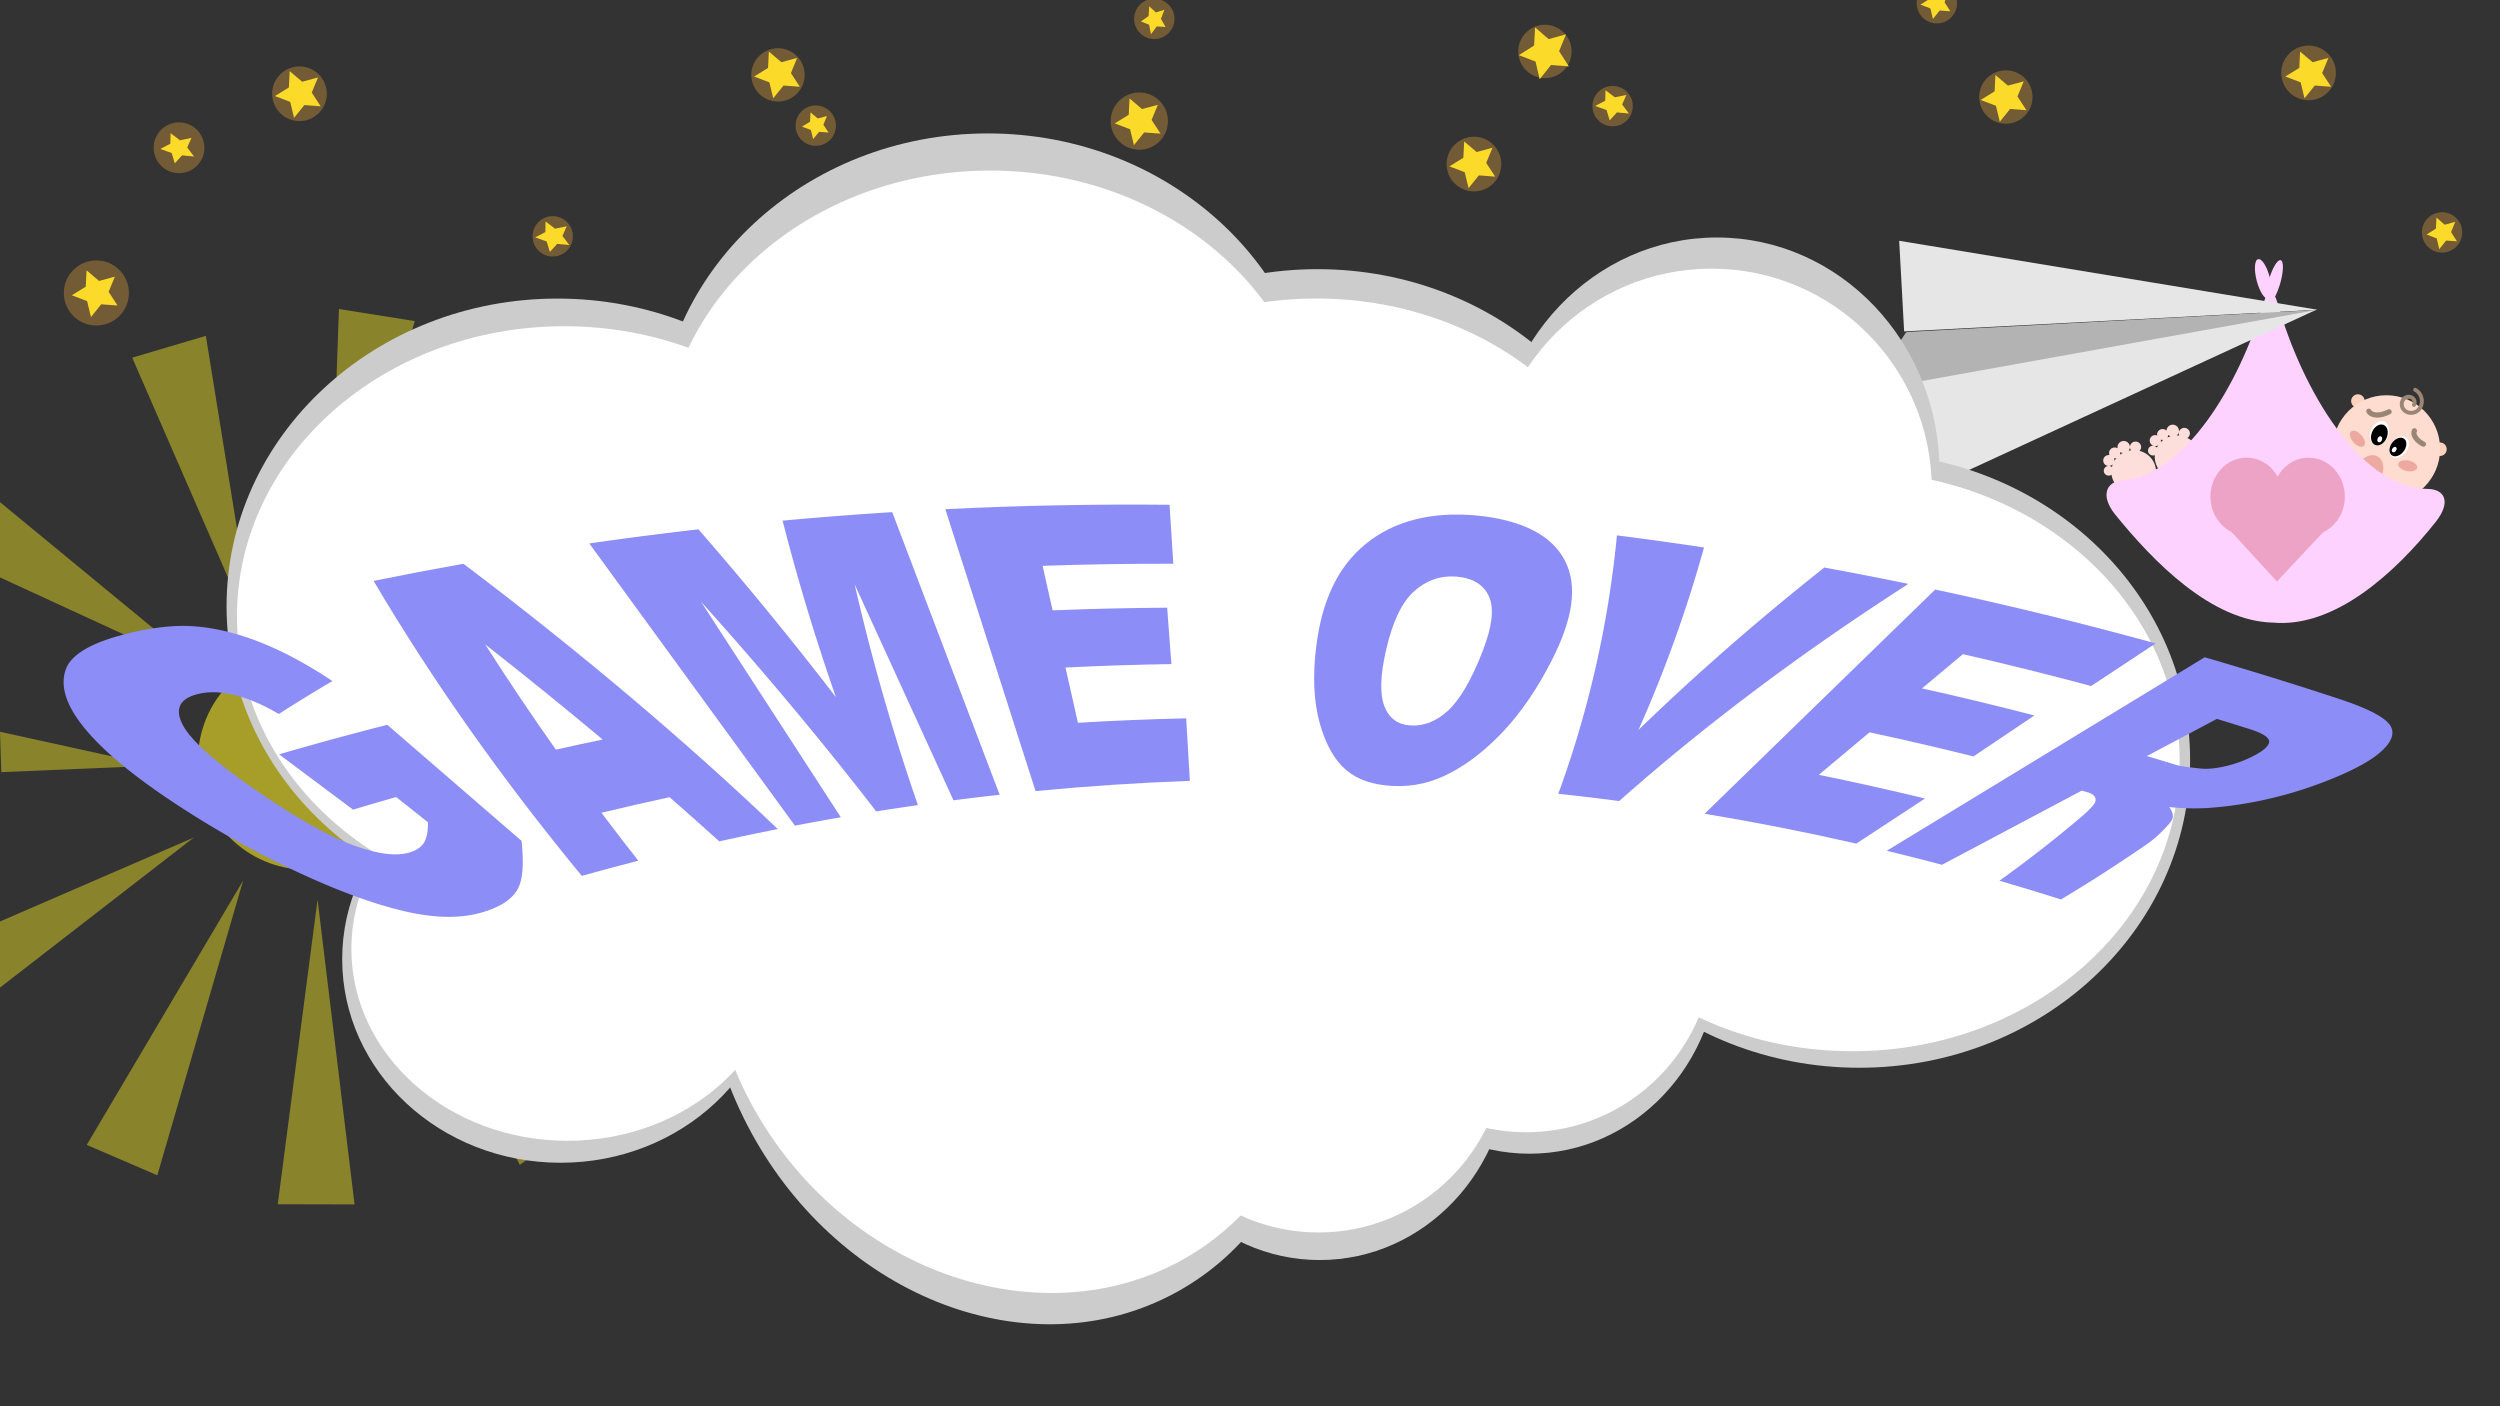 <svg id="Layer_1" data-name="Layer 1" xmlns="http://www.w3.org/2000/svg" width="1920" height="1080" viewBox="0 0 1920 1080"><rect x="0" y="0" width="1920" height="1080" fill="#333333" stroke="none"/><defs><style>.cls-1{fill:#fed2be;}.cls-2{fill:#fedccf;}.cls-3,.cls-6{fill:none;stroke:#998675;stroke-linecap:round;stroke-miterlimit:10;}.cls-3{stroke-width:3px;}.cls-4,.cls-7{fill:#c1272d;}.cls-4{opacity:0.27;}.cls-5{fill:#fff;}.cls-6{stroke-width:4px;}.cls-7{opacity:0.28;}.cls-8{fill:#fededa;}.cls-9{fill:#fed2ff;}.cls-10{fill:gray;}.cls-11{fill:#e6e6e6;}.cls-12{fill:#b3b3b3;}.cls-13,.cls-14,.cls-15{fill:#fcee21;}.cls-14{opacity:0.57;}.cls-15{opacity:0.43;}.cls-16{fill:#fbb03b;opacity:0.32;}.cls-17{fill:#ccc;}.cls-18{fill:#8d8df7;}</style></defs><title>VUNDET</title><circle class="cls-1" cx="1810.881" cy="308.01" r="5.198"/><circle class="cls-1" cx="1873.881" cy="345.01" r="5.198"/><circle class="cls-2" cx="1832.787" cy="344.767" r="41.213"/><path class="cls-3" d="M1853.918,310.94a4.105,4.105,0,0,0-1.595-5.581,5.131,5.131,0,0,0-6.977,1.993,6.413,6.413,0,0,0,2.492,8.721,8.017,8.017,0,0,0,10.901-3.115,10.021,10.021,0,0,0-3.893-13.626"/><ellipse class="cls-4" cx="1819.42" cy="362.218" rx="13.366" ry="10.025" transform="translate(596.02 1756.773) rotate(-60)"/><ellipse class="cls-5" cx="1827.502" cy="332.683" rx="9.653" ry="6.956" transform="translate(806.139 1884.217) rotate(-66.961)"/><ellipse cx="1827.362" cy="334.036" rx="8.354" ry="6.02" transform="translate(804.809 1884.912) rotate(-66.961)"/><ellipse class="cls-5" cx="1827.677" cy="337.397" rx="2.413" ry="1.739" transform="translate(801.907 1887.248) rotate(-66.961)"/><ellipse class="cls-5" cx="1842.613" cy="343.406" rx="9.155" ry="6.359" transform="translate(457.183 1605.839) rotate(-52.898)"/><ellipse cx="1841.612" cy="343.311" rx="7.923" ry="5.503" transform="translate(456.862 1605.003) rotate(-52.898)"/><ellipse class="cls-5" cx="1838.777" cy="345.301" rx="2.289" ry="1.59" transform="translate(454.15 1603.531) rotate(-52.898)"/><path class="cls-6" d="M1819.281,315.823c1.925,3.698,8.879,3.889,15.532.426"/><ellipse class="cls-7" cx="1810.509" cy="336.97" rx="4.084" ry="7.426" transform="translate(233.267 1287.654) rotate(-41.623)"/><ellipse class="cls-7" cx="1849.124" cy="357.763" rx="4.084" ry="7.426" transform="translate(1125.292 2096.532) rotate(-78.349)"/><path class="cls-8" d="M1679.829,336.337a4.101,4.101,0,0,0,1.962-2.822,4.298,4.298,0,0,0-8.469-1.453,4.072,4.072,0,0,0,.356,2.472,17.711,17.711,0,0,0-2.002-.106,4.534,4.534,0,0,0,1.725-2.824,4.776,4.776,0,0,0-9.41-1.615,4.505,4.505,0,0,0-.051.767,4.35,4.35,0,0,0-2.301-1.171,4.238,4.238,0,0,0-4.941,3.39,4.044,4.044,0,0,0,.035,1.495,4.409,4.409,0,0,0-.741-.203,4.179,4.179,0,1,0-1.413,8.234,4.332,4.332,0,0,0,2.993-.576,16.279,16.279,0,0,0-1.089,1.908,3.853,3.853,0,0,0-2.374-1.412,3.714,3.714,0,1,0-1.256,7.319,3.866,3.866,0,0,0,2.042-.208,17.202,17.202,0,0,0,34.03,4.515A16.769,16.769,0,0,0,1679.829,336.337Zm-12.852-1.222a17.271,17.271,0,0,0-2.462.914,4.052,4.052,0,0,0,.652-1.6,4,4,0,0,0,.035-.531A4.789,4.789,0,0,0,1666.977,335.115Zm-7.492,2.502a4.401,4.401,0,0,0,.741.203,4.357,4.357,0,0,0,1.263.014,16.837,16.837,0,0,0-2.138,1.879,3.594,3.594,0,0,0,.134-2.096Z"/><ellipse class="cls-9" cx="1746.799" cy="216.402" rx="17.244" ry="4.564" transform="translate(1058.3 1836.311) rotate(-74.035)"/><ellipse class="cls-9" cx="1738.145" cy="214.23" rx="5.177" ry="15.694" transform="translate(1.822 442.756) rotate(-14.524)"/><path class="cls-8" d="M1643.091,346.278a4.102,4.102,0,0,0,1.297-3.183,4.298,4.298,0,0,0-8.582.437,4.072,4.072,0,0,0,.889,2.334,17.689,17.689,0,0,0-1.977.335,4.535,4.535,0,0,0,1.065-3.133,4.776,4.776,0,0,0-9.535.486,4.491,4.491,0,0,0,.118.76,4.351,4.351,0,0,0-2.502-.638,4.238,4.238,0,0,0-4.078,4.39,4.044,4.044,0,0,0,.361,1.451,4.412,4.412,0,0,0-.767-.036,4.179,4.179,0,1,0,.425,8.343,4.332,4.332,0,0,0,2.794-1.218,16.276,16.276,0,0,0-.644,2.1,3.853,3.853,0,0,0-2.626-.858,3.714,3.714,0,1,0,.378,7.416,3.865,3.865,0,0,0,1.947-.651,17.202,17.202,0,0,0,34.192-3.05A16.769,16.769,0,0,0,1643.091,346.278Zm-12.807,1.623a17.287,17.287,0,0,0-2.202,1.432,3.554,3.554,0,0,0,.204-2.229A4.786,4.786,0,0,0,1630.284,347.901Zm-6.762,4.082a3.97,3.97,0,0,0,2.002-.227,16.829,16.829,0,0,0-1.674,2.301,3.594,3.594,0,0,0-.329-2.074Z"/><path class="cls-9" d="M1629.433,368.94c47.998-3.251,90.161-72.776,109.137-136.802,3.248-10.45,7.426-10.156,10.651.707,18.55,65.941,63.614,142.745,115.621,142.659,12.846.369,17.665,10.032,6.018,25.035-31.548,39.821-78.087,81.854-125.162,77.621-47.151-1.054-91.657-46.438-121.512-83.349C1613.097,380.697,1617.491,370.218,1629.433,368.94Z"/><path class="cls-4" d="M1800.84,381.403c0-16.515-12.442-29.904-27.79-29.904-10.11,0-18.957,5.811-23.82,14.497-4.862-8.686-13.71-14.497-23.82-14.497-15.348,0-27.79,13.388-27.79,29.904,0,12.042,6.618,22.414,16.15,27.154l34.903,37.99,35.454-37.717C1793.962,404.224,1800.84,393.68,1800.84,381.403Z"/><polygon class="cls-10" points="1483.265 285.384 1495.098 311.032 1427 310.233 1483.265 285.384"/><polygon class="cls-11" points="1472.241 284.606 1779.535 237.621 1486.337 372.859 1472.241 284.606"/><polygon class="cls-11" points="1462.381 254.508 1779.786 237.886 1458.575 184.926 1462.381 254.508"/><polygon class="cls-12" points="1466.228 294.374 1464.015 254.968 1779.269 238.018 1466.228 294.374"/><polygon class="cls-12" points="1463.735 255.425 1502.223 279.892 1427.233 310.392 1463.735 255.425"/><polygon class="cls-13" points="131.022 102.296 138.217 107.74 147.048 105.89 143.785 113.272 149.041 120.197 139.829 119.315 134.247 125.446 131.816 117.518 123.11 114.382 130.82 110.365 131.022 102.296"/><polygon class="cls-13" points="1532.49 57.614 1542.072 65.76 1554.214 62.485 1549.428 74.115 1556.294 84.651 1543.755 83.693 1535.856 93.479 1532.893 81.257 1521.145 76.77 1531.853 70.174 1532.49 57.614"/><polygon class="cls-13" points="1482.353 -9.174 1488.599 -3.798 1496.542 -5.992 1493.39 1.72 1497.857 8.685 1489.662 8.076 1484.479 14.574 1482.568 6.485 1474.898 3.537 1481.911 -0.854 1482.353 -9.174"/><polygon class="cls-13" points="1233.022 69.296 1240.217 74.74 1249.048 72.89 1245.785 80.272 1251.041 87.197 1241.829 86.315 1236.247 92.446 1233.816 84.518 1225.11 81.382 1232.82 77.365 1233.022 69.296"/><polygon class="cls-13" points="1124.49 108.614 1134.072 116.76 1146.214 113.485 1141.428 125.115 1148.294 135.651 1135.755 134.693 1127.856 144.479 1124.893 132.257 1113.145 127.77 1123.853 121.174 1124.49 108.614"/><polygon class="cls-13" points="66.49 207.614 76.072 215.76 88.214 212.485 83.428 224.115 90.294 234.651 77.755 233.693 69.856 243.479 66.893 231.257 55.145 226.77 65.853 220.174 66.49 207.614"/><polygon class="cls-13" points="867.49 75.614 877.072 83.76 889.214 80.485 884.428 92.115 891.294 102.651 878.755 101.693 870.856 111.479 867.893 99.257 856.145 94.77 866.853 88.174 867.49 75.614"/><polygon class="cls-13" points="882.62 4.812 887.704 9.571 894.334 7.438 891.579 14.485 895.159 20.716 888.372 20.312 883.954 26.295 882.514 18.999 876.205 16.466 882.102 12.36 882.62 4.812"/><polygon class="cls-13" points="622.471 86.294 628.052 90.975 635.098 89.125 632.341 95.772 636.35 101.817 629.065 101.243 624.497 106.829 622.752 99.827 615.919 97.235 622.125 93.482 622.471 86.294"/><polygon class="cls-13" points="590.49 39.614 600.072 47.76 612.214 44.485 607.428 56.115 614.294 66.651 601.755 65.693 593.856 75.479 590.893 63.257 579.145 58.77 589.853 52.174 590.49 39.614"/><polygon class="cls-13" points="419.015 170.125 426.305 175.622 435.244 173.764 431.948 181.207 437.275 188.196 427.948 187.298 422.302 193.476 419.834 185.478 411.016 182.308 418.818 178.262 419.015 170.125"/><polygon class="cls-13" points="222.49 54.614 232.072 62.76 244.214 59.485 239.428 71.115 246.294 81.651 233.755 80.693 225.856 90.479 222.893 78.257 211.145 73.77 221.853 67.174 222.49 54.614"/><polygon class="cls-13" points="1178.943 21.036 1189.383 30.041 1202.668 26.356 1197.389 39.288 1204.852 50.958 1191.149 49.945 1182.476 60.843 1179.286 47.285 1166.463 42.35 1178.194 34.984 1178.943 21.036"/><polygon class="cls-13" points="1871.228 167.107 1877.562 172.594 1885.631 170.337 1882.417 178.229 1886.941 185.343 1878.621 184.734 1873.348 191.387 1871.42 183.119 1863.636 180.117 1870.765 175.616 1871.228 167.107"/><polygon class="cls-13" points="1766.49 39.614 1776.072 47.76 1788.214 44.485 1783.428 56.115 1790.294 66.651 1777.755 65.693 1769.856 75.479 1766.893 63.257 1755.145 58.77 1765.853 52.174 1766.49 39.614"/><circle class="cls-14" cx="236" cy="584" r="84"/><polygon class="cls-15" points="411.149 280.366 460.584 312.572 307.715 492.258 411.149 280.366"/><polygon class="cls-15" points="260.292 237.314 318.556 246.605 252.082 472.962 260.292 237.314"/><polygon class="cls-15" points="447.738 861.036 399.18 894.549 290.953 684.924 447.738 861.036"/><polygon class="cls-15" points="539.799 419.827 561.616 474.645 333.108 533.299 539.799 419.827"/><path class="cls-15" d="M576.591,562.451l-1.233,58.987-233.322-34.883Z"/><polygon class="cls-15" points="101.522 274.675 158.098 257.938 195.711 490.835 101.522 274.675"/><polygon class="cls-15" points="543.904 723.378 515.762 775.234 324.405 637.254 543.904 723.378"/><polygon class="cls-15" points="1 593 0 562 118.525 588.044 1 593"/><polygon class="cls-15" points="-2 760 -3 709 148.864 643.206 -2 760"/><polygon class="cls-15" points="120.814 902.627 66.626 879.289 186.739 676.24 120.814 902.627"/><polygon class="cls-15" points="272.31 925 213.31 924.853 243.892 690.929 272.31 925"/><polygon class="cls-15" points="-1 443 -2 384 159.356 516.867 -1 443"/><path class="cls-6" d="M1854.269,330.853c-1.505,2.95,1.577,7.535,6.883,10.241"/><circle class="cls-16" cx="597.5" cy="57.5" r="20.5"/><circle class="cls-16" cx="424.5" cy="181.5" r="15.5"/><circle class="cls-16" cx="1540.5" cy="74.5" r="20.5"/><circle class="cls-16" cx="1487.5" cy="2.5" r="15.5"/><circle class="cls-16" cx="1238.5" cy="81.5" r="15.5"/><circle class="cls-16" cx="1186.5" cy="39.5" r="20.5"/><circle class="cls-16" cx="1132" cy="126" r="21"/><circle class="cls-16" cx="886.5" cy="14.5" r="15.5"/><circle class="cls-16" cx="875" cy="93" r="22"/><circle class="cls-16" cx="626.5" cy="96.5" r="15.5"/><circle class="cls-16" cx="1875.5" cy="178.5" r="15.5"/><circle class="cls-16" cx="1773" cy="56" r="21"/><circle class="cls-16" cx="74" cy="225" r="25"/><circle class="cls-16" cx="137.5" cy="113.5" r="19.5"/><circle class="cls-16" cx="230" cy="72" r="21"/><ellipse class="cls-17" cx="428.074" cy="465.594" rx="254.074" ry="236.29"/><ellipse class="cls-17" cx="1011.869" cy="443.007" rx="254.074" ry="236.29"/><ellipse class="cls-17" cx="1318.567" cy="362.217" rx="171.027" ry="179.823"/><ellipse class="cls-17" cx="758.617" cy="338.762" rx="254.074" ry="236.29"/><ellipse class="cls-17" cx="776.707" cy="760.955" rx="227.477" ry="263.917" transform="translate(-269.492 464.653) rotate(-28.6)"/><ellipse class="cls-17" cx="430.541" cy="736.631" rx="167.738" ry="156.368"/><ellipse class="cls-17" cx="1013.514" cy="813.947" rx="145.538" ry="153.762"/><ellipse class="cls-17" cx="1427.926" cy="583.738" rx="254.074" ry="236.29"/><ellipse class="cls-17" cx="1174.674" cy="732.288" rx="145.538" ry="153.762"/><ellipse class="cls-5" cx="433.378" cy="473.265" rx="251.378" ry="222.718"/><ellipse class="cls-5" cx="1010.979" cy="451.976" rx="251.378" ry="222.718"/><ellipse class="cls-5" cx="1314.423" cy="375.826" rx="169.213" ry="169.495"/><ellipse class="cls-5" cx="760.414" cy="353.718" rx="251.378" ry="222.718"/><ellipse class="cls-5" cx="778.312" cy="751.662" rx="221.837" ry="252.377" transform="translate(-297.524 636.158) rotate(-37.874)"/><ellipse class="cls-5" cx="435.819" cy="728.735" rx="165.959" ry="147.387"/><ellipse class="cls-5" cx="1012.606" cy="801.61" rx="143.994" ry="144.93"/><ellipse class="cls-5" cx="1422.622" cy="584.624" rx="251.378" ry="222.718"/><ellipse class="cls-5" cx="1172.057" cy="724.641" rx="143.994" ry="144.93"/><path class="cls-18" d="M271.173,621.819q-28.419-21.249-56.838-42.498,41.401-12.062,83.108-22.677,51.565,44.578,103.129,89.157c1.678,16.743,1.19,28.872-2.695,36.468-3.884,7.602-12.105,13.437-25.117,17.68-16.001,5.225-34.656,5.568-56.889,1.016q-33.284-6.832-79.039-27.399a735.115,735.115,0,0,1-94.207-51.187c-33.672-21.543-59.113-41.579-75.272-60.276-16.179-18.681-21.761-34.89-16.683-48.434,4.033-10.483,17.957-19.119,41.188-25.499,22.398-6.143,41.88-8.431,58.046-7.123,16.184,1.311,33.103,5.489,50.608,12.483q26.282,10.5,54.799,29.507-21.174,12.434-41.187,25.312-18.176-10.754-34.38-14.675c-10.804-2.604-20.57-2.7-29.135-.281-12.768,3.609-16.402,11.366-10.377,23.082,5.99,11.724,23.96,27.818,53.348,48.339,31.229,21.807,56.815,36.333,76.22,43.721,19.45,7.384,34.314,9.398,45.164,6.027,5.157-1.602,8.727-4.131,10.781-7.613,2.059-3.48,2.98-8.606,2.957-15.398q-12.221-9.72-24.444-19.439Q287.691,616.841,271.173,621.819Z"/><path class="cls-18" d="M514.234,612.237Q488.01,617.886,461.89,624.2q13.901,18.432,28.335,36.821-21.752,5.574-43.416,11.644Q354.404,560.502,286.94,446.135q34.407-7.007,68.955-13.176Q489.036,533.484,597.313,636.679q-22.498,4.47-44.928,9.462Q533.584,629.161,514.234,612.237ZM462.84,567.947q-43.794-36.667-90.21-73.034Q398.47,535.4,426.925,575.72,444.86,571.69,462.84,567.947Z"/><path class="cls-18" d="M452.584,417.366q41.844-6.028,83.832-10.838,55.971,64.331,105.567,128.908Q618.321,467.57,601.022,399.853q42.05-3.872,84.198-6.528,41.259,108.535,82.519,217.07-17.748,1.958-35.475,4.235-37.952-82.943-75.904-165.886a1634.708,1634.708,0,0,0,48.605,169.585q-16.025,2.283-32.027,4.829-62.395-80.808-134.706-161.234Q592,544.797,645.769,627.671q-17.651,3.057-35.263,6.434Q531.544,525.736,452.584,417.366Z"/><path class="cls-18" d="M726.008,391.041q86.001-4.216,172.208-3.376,1.438,22.643,2.878,45.287-50.211-.122-100.386,1.6,3.85,17.105,7.699,34.21,43.96-1.781,87.965-2.063,1.633,21.658,3.266,43.316-40.69.631-81.351,2.648,4.774,21.216,9.549,42.432,41.553-2.491,83.15-3.41,1.412,24.005,2.824,48.01-59.297,2.155-118.504,7.853Q760.658,499.294,726.008,391.041Z"/><path class="cls-18" d="M1011.044,495.163c4.423-33.759,16.187-59.772,37.792-77.383,21.456-17.618,50.446-24.997,84.446-21.931,34.854,3.155,58.489,15.073,68.49,34.567,10.153,19.549,6.142,44.752-9.602,75.9-11.391,22.632-24.068,40.834-37.124,54.844q-19.641,21.014-40.736,32.207c-14.077,7.49-28.372,10.935-43.807,10.288-15.696-.655-27.639-4.64-36.63-12.25-8.966-7.602-15.619-19.448-20.223-35.643C1009.075,539.574,1007.847,519.335,1011.044,495.163Zm53.776,2.689c-4.864,20.539-5.213,35.453-1.558,44.682,3.688,9.241,10.28,14.058,20.268,14.616,10.268.573,19.632-3.236,28.59-11.416,8.91-8.185,17.896-23.294,26.49-45.45,7.229-18.644,9.078-32.581,5.051-41.875-3.992-9.281-12.527-14.534-25.102-15.569-12.045-.99-23.036,2.736-32.452,11.189C1076.652,462.478,1069.725,477.131,1064.82,497.852Z"/><path class="cls-18" d="M1241.803,411.158q33.478,4.264,66.894,9.297a1002.302,1002.302,0,0,1-50.37,140.152q66.042-63.975,142.746-124.739,32.328,5.921,64.566,12.567-123.383,79.26-222.111,166.771-23.347-3.067-46.754-5.574A801.487,801.487,0,0,0,1241.803,411.158Z"/><path class="cls-18" d="M1486.242,452.76q85.033,18.161,169.27,41.378-24.763,16.364-49.528,32.728-49.063-13.161-98.457-24.479-15.71,13.152-31.42,26.305,43.274,9.645,86.297,20.789-23.403,15.726-46.808,31.453-39.782-9.936-79.809-18.486-19.486,16.314-38.971,32.627,40.903,8.309,81.543,18.191-26.38,17.315-52.758,34.63-57.93-13.243-116.469-22.944Q1397.687,538.855,1486.242,452.76Z"/><path class="cls-18" d="M1449.007,653.396q122.093-74.301,244.188-148.601,52.232,15.143,104.059,32.243c19.227,6.346,31.559,12.473,36.807,18.047,5.263,5.586,4.288,12.257-3.067,19.893-7.349,7.643-20.878,15.316-40.178,23.171a312.358,312.358,0,0,1-49.648,15.626,298.037,298.037,0,0,1-45.696,6.772,182.584,182.584,0,0,1-29.473-.72c2.515,3.538,3.297,6.529,2.424,8.985-.565,1.644-3.036,4.751-7.564,9.267a85.83,85.83,0,0,1-11.709,10.032q-31.745,21.927-66.329,42.679-23.552-7.492-47.249-14.377,32.443-23.324,61.566-47.944c7.607-6.352,11.607-10.767,12.177-13.177.598-3.191-1.442-5.487-6.039-6.826q-2.223-.648-4.446-1.293-53.686,28.491-107.37,56.982Q1470.285,658.535,1449.007,653.396Zm199.809-72.752q11.424,3.412,22.826,6.932c2.47.763,8.472,1.613,18.115,2.631,4.729.584,10.599.121,17.643-1.379a91.894,91.894,0,0,0,19.856-6.575c9.141-4.277,14.276-8.174,15.323-11.722,1.046-3.541-3.781-7.066-14.402-10.44q-12.779-4.057-25.584-7.986Q1675.704,566.375,1648.815,580.644Z"/></svg>
